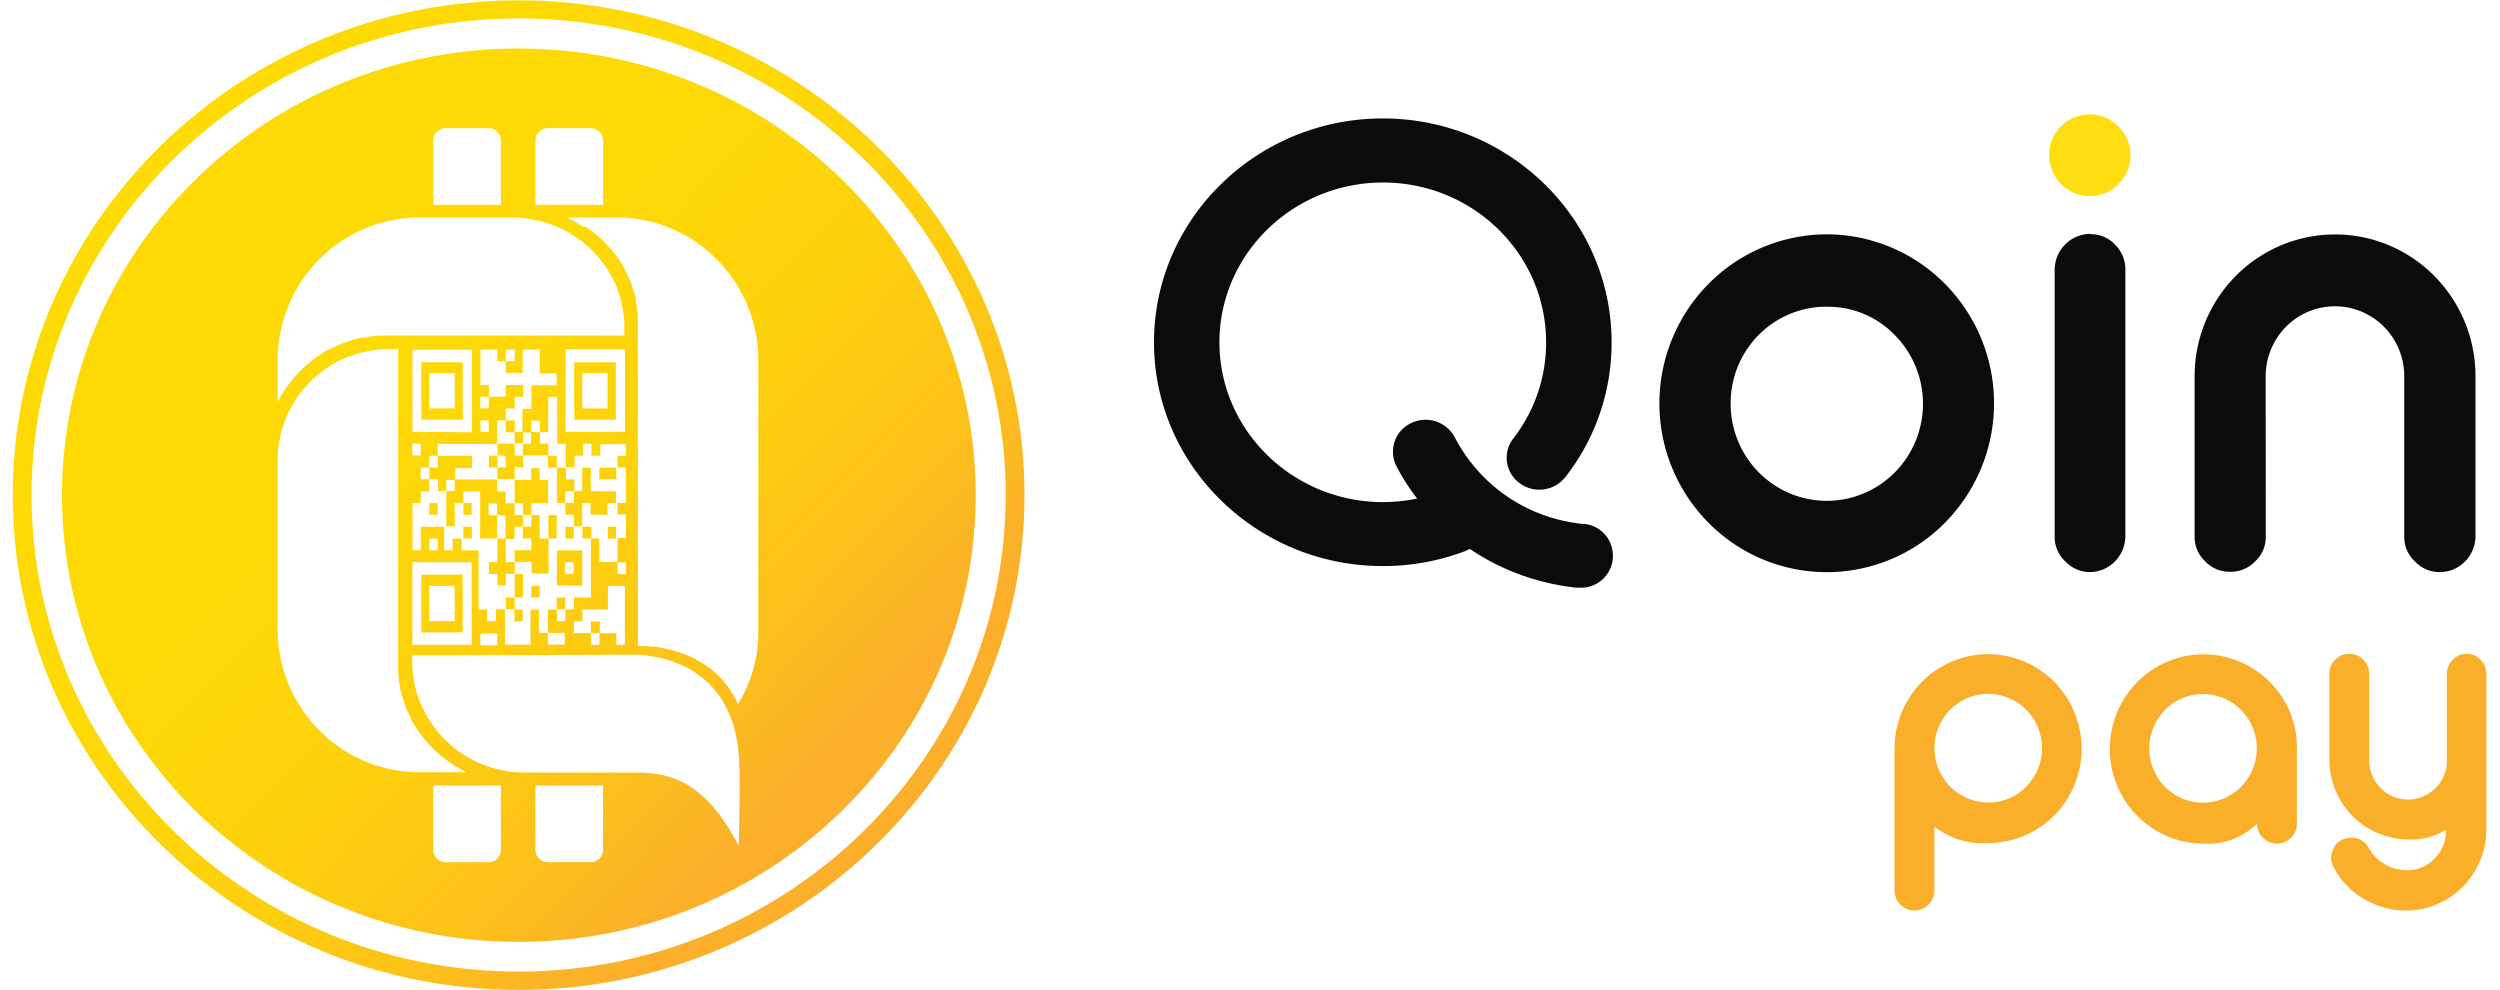 <svg xmlns="http://www.w3.org/2000/svg" width="154" height="61" fill="none"><g clip-path="url(#a)"><path fill="url(#b)" d="M31.944 60.98C14.764 60.98.785 47.307.785 30.497.785 13.687 14.764.02 31.945.02c17.18 0 31.164 13.672 31.164 30.477S49.13 60.98 31.944 60.98Zm0-59.846c-16.54 0-30 13.182-30 29.363 0 16.18 13.46 29.351 30 29.351S61.95 46.683 61.95 30.497 48.49 1.134 31.944 1.134Z"/><path fill="url(#c)" d="M34.293 36.809v.719h.524v-.72h-.524Z"/><path fill="url(#d)" d="M31.7 36.805h.347a.585.585 0 0 0 .171 0v-1.45H31.7v1.45Z"/><path fill="url(#e)" d="M31.707 35.351v-.724h-.552v-1.455h-.519a.622.622 0 0 0 0 .1v1.355h-.519v.73h.348a.948.948 0 0 1 .177 0v.713h.513v-.485a1.809 1.809 0 0 1 0-.24l.552.006Z"/><path fill="url(#f)" d="M28.01 32.078v-1.086h.529a.157.157 0 0 1 0-.05v-.614a.193.193 0 0 1 0-.055h1.038V33.17h1.043v-1.438h-.518v-.72h.513c.003.03.003.06 0 .09v.647h.53a.646.646 0 0 1 0 .1v1.349h.552v-.747h.525v-.725h-.525v-.724h-.552v-.724h-.524v-.748h-2.612v.714a.481.481 0 0 1-.176 0h-.343a.555.555 0 0 0 0 .094v2.085h.552l-.033-.346Z"/><path fill="url(#g)" d="M26.966 30.258h.524v-.697h.552v-.725h.784c.087.006.173.006.26 0v-.758h-2.12v.72h-.525v.724h.553l-.028.736Z"/><path fill="url(#h)" d="M37.958 29.514v-.713h-1.044v.724c.348.017.696.013 1.044-.01Z"/><path fill="url(#i)" d="M29.056 31.698v-.714h-.513v.731c.171.01.343.005.513-.017Z"/><path fill="url(#j)" d="M30.636 28.07h-.519v.72h.514l.005-.72Z"/><path fill="url(#k)" d="M26.441 31.711h.514v-.719h-.514v.72Z"/><path fill="url(#l)" d="M31.708 37.533v-.724h-.552v.719h.552v.005Z"/><path fill="url(#m)" d="M36.313 32.445h-.442v.73h.552v-.724l-.11-.006Z"/><path fill="url(#n)" d="M37.449 33.177h.497v-.646a.511.511 0 0 0 0-.09h-.502c-.012.123-.006.67.005.736Z"/><path fill="url(#o)" d="M31.078 28.071h.072v.713a.44.44 0 0 1-.171 0h-.342v.725h1.065v-.724h.525v-.72h-.525v-.74h-1.049v.724l.425.022Z"/><path fill="url(#p)" d="M28.545 32.445a.086.086 0 0 0 0 .034v.685h.524v-.719h-.524Z"/><path fill="url(#q)" d="M36.395 38.277v.72h.552v-.72h-.553Z"/><path fill="url(#r)" d="M34.298 28.803v-.725h-.552v.73h.552v-.005Z"/><path fill="url(#s)" d="M31.708 26.62v-.726h-.552v.73l.552-.005Z"/><path fill="url(#t)" d="M31.7 26.613v.713h.524v-.724h-.525v.01Z"/><path fill="url(#u)" d="M32.207 27.33v.725h1.573v-.724h-.519v-.714h-.552v.714h-.502Z"/><path fill="url(#v)" d="M34.305 28.8v2.18h.524v-.719h.552v-.73h-.519v-.725h-.519l-.038-.005Z"/><path fill="url(#w)" d="M36.39 30.254V28.805h-.525v1.449h-.519v.719a.481.481 0 0 1-.176 0h-.343a6.175 6.175 0 0 0 0 .73h.514v.72h.524V31.04a.157.157 0 0 1 0-.05h.514v.719h1.043v-.725h.524v-.725l-1.556-.005Z"/><path fill="url(#x)" d="M35.343 33.153v-.708h-.519v.725c.173.018.348.012.52-.017Z"/><path fill="url(#y)" d="M25.957 25.85h2.55v-3.534h-2.556a187.5 187.5 0 0 0 .006 3.534Zm.491-2.865h1.563v2.174h-1.563v-2.174Z"/><path fill="url(#z)" d="M35.378 25.85h2.556v-3.534h-2.556c-.017.123-.011 3.473 0 3.534Zm.491-2.865h1.557v2.174h-1.557v-2.174Z"/><path fill="url(#A)" d="M35.867 33.902h-1.562v2.174h1.562v-2.174Zm-.552 1.45h-.513v-.72h.513c.021.24.029.48.022.72h-.022Z"/><path fill="url(#B)" d="M31.752 37.543h-.066v.685a.124.124 0 0 0 0 .045c.17.02.343.02.513 0v-.73h-.447Z"/><path fill="url(#C)" d="M28.496 35.398h-2.55v3.556h2.55c.017-.105.01-3.489 0-3.556Zm-.497 2.865h-1.557V36.09H28c.011.066.017 2.056 0 2.173Z"/><path fill="url(#D)" d="M32.727 36.086v.719h.519v-.72h-.52Z"/><path fill="url(#E)" d="M33.245 33.18V31.718h-.519v.719a.444.444 0 0 1-.171 0h-.348v.73h.52v.724h-1.028v.72h1.05v.718h1.043v-2.15h-.547Z"/><path fill="url(#F)" d="M31.949 2.988C16.413 2.988 3.82 15.306 3.82 30.506c0 15.2 12.593 27.512 28.129 27.512 15.535 0 28.155-12.318 28.155-27.512S47.49 2.988 31.95 2.988Zm1.032 6.388v-.708a.78.78 0 0 1 .474-.716.761.761 0 0 1 .293-.059h2.634c.203 0 .399.082.542.227a.779.779 0 0 1 .225.548V12.614h-4.168V9.376Zm-6.294-.073v-.635c0-.206.081-.403.225-.548a.764.764 0 0 1 .543-.227h2.633c.204 0 .399.082.543.227a.779.779 0 0 1 .224.548v3.946h-4.168v-3.31Zm-9.584 12.775c.017-1.157.26-2.3.716-3.363a8.814 8.814 0 0 1 1.936-2.83 8.718 8.718 0 0 1 2.863-1.867 8.653 8.653 0 0 1 3.352-.618h5.565c.697 0 1.391.106 2.059.312.217.057.43.131.635.223.309.13.61.279.9.446a6.936 6.936 0 0 1 2.854 3.294c.077.2.149.407.21.613.06.205.107.413.138.625.088.43.133.87.132 1.31v.45H23.424c-.132 0-.264 0-.397.045h-.1a.06.06 0 0 0-.043 0 3.844 3.844 0 0 0-.442.078h-.105a.33.33 0 0 1-.072 0l-.309.079-.11.033c-.16.044-.31.095-.47.15h-.044c-.143.05-.276.106-.397.157l-.127.05-.376.19h-.044a7.447 7.447 0 0 0-.42.222.707.707 0 0 1-.093.073c-.105.066-.216.139-.32.217l-.089.05-.37.284a.312.312 0 0 0-.06.062c-.107.079-.208.164-.304.256l-.088.09c-.229.21-.441.437-.635.68l-.078.094-.237.312a.627.627 0 0 0-.055.073c-.089.128-.166.256-.254.384a.55.55 0 0 1-.055.095c-.061.106-.122.217-.177.329a.5.5 0 0 1-.044.072l-.006-2.67ZM37.89 39h-.966v.708c-.173.02-.347.02-.52 0v-.713H35.36a6.116 6.116 0 0 1 0-.72h.514v-.73h1.573v-1.443c.348-.02.696-.02 1.044 0v3.617h-.52V39h-.082Zm-3.064-1.46v.714c-.172.02-.347.02-.52 0v-.708h-.551v1.443h1.032v.714h-1.038v-.664a.242.242 0 0 1 0-.06h-.552V37.55h-.519v2.157h-1.573V37.59a.233.233 0 0 1 0-.061h-.552v.719H30v-.702h-.52v-3.64h-1.048v-.73h-.552v.719h-.52V32.48a.073.073 0 0 1 0-.034h-1.435V33.895h-.513V30.99h.513v-.725h.52a.577.577 0 0 0 0-.089v-.652h-.52a6.206 6.206 0 0 1 0-.72h.52v-.696a.117.117 0 0 1 0-.033h.518v-.725h3.66a.34.34 0 0 1 0-.078v-1.377h.53V25.2c.002-.011.002-.023 0-.034h.553v-.724h.525v-.725h-1.077v.713H30.11v.725h-.519v-.719h.525v-.724h-.52v-2.18h1.039v.72h.519V21.531h.552v.72h-.552v.718h1.043v-1.438h1.049v1.472h1.038c.017.243.017.487 0 .73h-1.551v1.455h-.552v1.454h.552v-.741h.519v.719h.518v-2.174h.552v2.887h.52V28.79h.552v-.725h.519v-.73h.518v.724c.184.022.37.022.553 0v-.691c.05 0 1.48-.028 1.567 0v.713h-.513v.72h.513v2.168a2.09 2.09 0 0 1-.513 0v.724h.519v1.45h-.513v1.504h.513v.714c-.17.017-.343.017-.514 0v-.742H36.918V33.17h-.519v3.64H35.35v.724l-.524.006Zm-4.196 1.5v.713h-1.038v-.714a8.024 8.024 0 0 1 1.038 0Zm-1.573-4.404v5.083H25.4v-5.083h3.655Zm-2.606-.741v-.714h.513v.708c-.17.02-.342.021-.513.006Zm-1.043-6.56h.513v.718h-.514a6.204 6.204 0 0 1 0-.719Zm0-.736v-5.056h3.66v5.084l-3.66-.028Zm4.19 0v-.691c.17-.017.342-.017.513 0v.713l-.513-.022Zm5.245 0v-5.084h3.654V26.6h-3.654ZM17.103 38.917V28.282a6.9 6.9 0 0 1 1.238-3.856 6.8 6.8 0 0 1 3.179-2.476l.607-.19c.204-.05.409-.105.619-.139a6.83 6.83 0 0 1 1.319-.117h.464V41.22a.101.101 0 0 0 0 .055 1.2 1.2 0 0 0 0 .14c0 .128.027.262.044.39a.295.295 0 0 1 0 .095c.027.161.055.317.088.474v.083c0 .123.06.245.094.362a.64.64 0 0 0 .039.123c.044.15.088.301.149.451a.175.175 0 0 1 0 .05c.055.129.105.263.16.39a.36.36 0 0 1 .06.112c.056.123.128.251.188.374v.05c.067.128.155.267.238.396.027.033.044.072.06.094.072.112.15.218.221.313.072.094.044.06.055.089.105.117.194.25.299.362l.055.061c.088.1.176.206.265.29.088.084.06.061.088.09.217.222.45.428.696.618a.374.374 0 0 0 .1.078c.104.078.209.156.325.229a.416.416 0 0 0 .072.06c.128.088.26.168.397.24a.312.312 0 0 0 .088.062l.332.173.071.044H25.97a8.694 8.694 0 0 1-6.202-2.477 8.863 8.863 0 0 1-2.665-6.173Zm13.752 9.475v3.946c0 .206-.08.403-.224.548a.764.764 0 0 1-.543.227h-2.633a.764.764 0 0 1-.543-.227.779.779 0 0 1-.225-.548v-3.946h4.168Zm6.294 3.283v.663c0 .206-.08.403-.225.548a.764.764 0 0 1-.542.227h-2.634a.764.764 0 0 1-.542-.227.779.779 0 0 1-.225-.548V48.392h4.168v3.283Zm8.359.44c-2.016-3.901-4.13-4.526-6.289-4.526h-6.867a6.915 6.915 0 0 1-3.948-1.207 7.017 7.017 0 0 1-2.578-3.252 6.702 6.702 0 0 1-.193-.59 7.675 7.675 0 0 1-.238-2.169l13.433-.038s6.172-.368 6.68 6.18c.11 1.166 0 5.602 0 5.602Zm1.203-13.198a8.421 8.421 0 0 1-1.253 4.459c-1.7-3.818-6.134-3.584-6.167-3.59V19.642a.084.084 0 0 1 0-.05c0-.128 0-.267-.044-.395a.682.682 0 0 0 0-.095.114.114 0 0 1 0-.061 3.108 3.108 0 0 0-.077-.407.392.392 0 0 1 0-.112v-.078c-.028-.094-.044-.2-.072-.295a.428.428 0 0 1-.033-.112c-.055-.156-.1-.3-.15-.451v-.05c-.054-.128-.104-.257-.16-.39a.567.567 0 0 0-.06-.112c-.055-.117-.116-.25-.177-.368a.517.517 0 0 1 0-.055c-.077-.14-.16-.268-.237-.396 0-.034-.044-.067-.072-.106l-.21-.307a1 1 0 0 0-.071-.078c-.089-.133-.188-.25-.282-.373a.724.724 0 0 1-.066-.061c-.089-.095-.166-.19-.265-.285a1.152 1.152 0 0 0-.078-.094 9.653 9.653 0 0 0-.706-.625l-.1-.078c-.104-.067-.21-.145-.314-.223l-.21-.028-.397-.25-.1-.056-.331-.173-.06-.078h2.859a8.679 8.679 0 0 1 6.189 2.489 8.847 8.847 0 0 1 2.644 6.173v16.855Z"/><path fill="url(#G)" d="M32.726 31.712v-.725h1.038v-1.426h-.519v-.725h-.524v.725h-1.022v1.449h.52v.724l.507-.022Z"/><path fill="url(#H)" d="M33.781 31.723V33.166h.514v-1.443h-.514Z"/><path fill="#0B0B0B" d="M112.526 14.434c2.733.003 5.353 1.1 7.285 3.05a10.47 10.47 0 0 1 .003 14.714 10.256 10.256 0 0 1-7.288 3.048 10.256 10.256 0 0 1-7.288-3.048 10.457 10.457 0 0 1-3.019-7.358 10.479 10.479 0 0 1 3.025-7.352 10.28 10.28 0 0 1 7.282-3.054Zm0 4.459a5.84 5.84 0 0 0-2.274.449c-.721.3-1.376.742-1.927 1.3a5.964 5.964 0 0 0-1.717 4.248c.003.983.246 1.95.707 2.814a5.962 5.962 0 0 0 1.937 2.147 5.871 5.871 0 0 0 5.554.541 5.922 5.922 0 0 0 2.308-1.732 5.999 5.999 0 0 0 1.228-2.626 6.036 6.036 0 0 0-.142-2.9 5.995 5.995 0 0 0-1.478-2.491 5.722 5.722 0 0 0-1.92-1.31 5.674 5.674 0 0 0-2.276-.435v-.005Z"/><path fill="#FEDE10" d="M128.733 12.082a2.493 2.493 0 0 1-1.772-.74 2.543 2.543 0 0 1-.734-1.79 2.414 2.414 0 0 1 .734-1.767 2.483 2.483 0 0 1 1.764-.742 2.483 2.483 0 0 1 1.764.742 2.469 2.469 0 0 1 .751 1.778 2.486 2.486 0 0 1-.751 1.778 2.396 2.396 0 0 1-1.756.741Z"/><path fill="#0B0B0B" d="M128.759 14.428a2 2 0 0 1 1.523.636 2.143 2.143 0 0 1 .641 1.555v16.437a2.241 2.241 0 0 1-.647 1.532 2.196 2.196 0 0 1-1.517.653h-.033a2.105 2.105 0 0 1-1.513-.669 2.036 2.036 0 0 1-.646-1.538V16.636c0-.591.233-1.159.647-1.577a2.197 2.197 0 0 1 1.561-.653l-.016.022ZM139.571 33.058a2.042 2.042 0 0 1-.645 1.516 2.07 2.07 0 0 1-1.519.647h-.055a2.064 2.064 0 0 1-1.518-.647 2.05 2.05 0 0 1-.646-1.538v-9.86c0-2.317.911-4.538 2.534-6.176a8.609 8.609 0 0 1 6.117-2.559c2.294 0 4.495.92 6.117 2.559a8.774 8.774 0 0 1 2.534 6.175v9.883a2.24 2.24 0 0 1-.646 1.532 2.2 2.2 0 0 1-1.518.653h-.033a2.092 2.092 0 0 1-1.546-.67 2.05 2.05 0 0 1-.646-1.538v-9.86c0-1.142-.45-2.238-1.25-3.046a4.247 4.247 0 0 0-3.017-1.262 4.247 4.247 0 0 0-3.018 1.262 4.331 4.331 0 0 0-1.25 3.046l.005 9.883ZM97.52 32.279a10.671 10.671 0 0 1-1.834-.357 9.907 9.907 0 0 1-3.542-1.863 10.014 10.014 0 0 1-2.53-3.12 2.047 2.047 0 0 0-1.183-.986 2.025 2.025 0 0 0-1.528.122 1.928 1.928 0 0 0-.997 1.135 1.963 1.963 0 0 0 .114 1.512c.368.699.795 1.365 1.275 1.99-.692.143-1.397.215-2.103.218-5.554 0-10.076-4.42-10.076-9.844 0-5.423 4.522-9.843 10.076-9.843 5.553 0 10.047 4.409 10.047 9.843a9.596 9.596 0 0 1-2.02 5.925 1.93 1.93 0 0 0-.388 1.462 1.935 1.935 0 0 0 .78 1.292 2.039 2.039 0 0 0 2.826-.39 13.414 13.414 0 0 0 2.838-8.289c0-7.602-6.321-13.79-14.095-13.79-7.773 0-14.094 6.188-14.094 13.79 0 7.603 6.327 13.784 14.094 13.784 1.737.003 3.459-.31 5.085-.925.094-.037.184-.081.27-.134a14.295 14.295 0 0 0 3.998 1.879c.83.243 1.68.413 2.54.507.073.005.147.005.22 0a1.932 1.932 0 0 0 1.41-.495 1.968 1.968 0 0 0 .65-1.356 1.984 1.984 0 0 0-.49-1.422 1.95 1.95 0 0 0-1.344-.657v.011Z"/><path fill="#F9AF2A" d="M117.912 56.093a1.233 1.233 0 0 1-.849-.368 1.258 1.258 0 0 1-.36-.858v-8.785c.007-1.149.35-2.27.987-3.223a5.773 5.773 0 0 1 2.593-2.128 5.71 5.71 0 0 1 3.326-.319 5.747 5.747 0 0 1 2.943 1.6 5.868 5.868 0 0 1 1.238 6.335 5.802 5.802 0 0 1-2.121 2.607 5.722 5.722 0 0 1-3.197.98 4.815 4.815 0 0 1-3.312-1.014v3.947c-.009.322-.139.63-.365.857-.226.229-.53.36-.85.369h-.033Zm6.907-7.642a3.362 3.362 0 0 0 .953-2.037 3.378 3.378 0 0 0-.543-2.185 3.318 3.318 0 0 0-1.793-1.341 3.281 3.281 0 0 0-2.228.11 3.323 3.323 0 0 0-1.654 1.513 3.375 3.375 0 0 0-.328 2.228 3.35 3.35 0 0 0 1.146 1.933c.592.49 1.334.76 2.1.76a3.18 3.18 0 0 0 2.347-.98ZM139.799 41.988a5.669 5.669 0 0 1 1.689 4.12v4.63a1.124 1.124 0 0 1-.359.86 1.163 1.163 0 0 1-.85.367h-.033a1.156 1.156 0 0 1-.85-.368 1.111 1.111 0 0 1-.359-.858 4.356 4.356 0 0 1-1.528.967c-.57.21-1.178.3-1.785.259a5.734 5.734 0 0 1-2.715-.693 5.803 5.803 0 0 1-2.073-1.9 5.888 5.888 0 0 1-.535-5.459 5.823 5.823 0 0 1 1.663-2.275 5.751 5.751 0 0 1 2.528-1.217 5.72 5.72 0 0 1 2.797.127 5.765 5.765 0 0 1 2.41 1.44Zm-6.438 1.75a3.37 3.37 0 0 0-.411 4.22 3.317 3.317 0 0 0 1.79 1.343c.732.225 1.52.187 2.227-.108a3.327 3.327 0 0 0 1.656-1.508c.362-.681.48-1.468.333-2.227a3.35 3.35 0 0 0-1.14-1.934 3.297 3.297 0 0 0-2.097-.767 3.196 3.196 0 0 0-2.358.981ZM145.945 46.833a2.43 2.43 0 0 0 .401 1.342c.263.397.636.707 1.072.89a2.37 2.37 0 0 0 2.607-.521 2.33 2.33 0 0 0 .701-1.711V41.51a1.21 1.21 0 0 1 .359-.87 1.167 1.167 0 0 1 .861-.362 1.098 1.098 0 0 1 .85.362 1.186 1.186 0 0 1 .365.87v9.681a5.045 5.045 0 0 1-1.45 3.428 4.948 4.948 0 0 1-3.392 1.472 5.15 5.15 0 0 1-2.76-.753 4.775 4.775 0 0 1-1.822-1.95 1.121 1.121 0 0 1-.039-1.015 1.118 1.118 0 0 1 .701-.697h.039a1.253 1.253 0 0 1 .861.006c.267.106.488.303.624.557.222.412.555.752.961.981a2.74 2.74 0 0 0 1.413.385 2.268 2.268 0 0 0 1.656-.708 2.36 2.36 0 0 0 .723-1.711v-.078a3.965 3.965 0 0 1-2.385.596 4.841 4.841 0 0 1-3.386-1.446 4.935 4.935 0 0 1-1.417-3.425V41.51a1.186 1.186 0 0 1 .365-.87 1.148 1.148 0 0 1 .85-.362h.027a1.15 1.15 0 0 1 .856.362 1.21 1.21 0 0 1 .359.87v5.323Z"/></g><defs><linearGradient id="s" x1="8.593" x2="51.774" y1="3.326" y2="45.871" gradientUnits="userSpaceOnUse"><stop stop-color="#FDDB03"/><stop offset=".43" stop-color="#FDD905"/><stop offset=".66" stop-color="#FDD10C"/><stop offset=".84" stop-color="#FCC318"/><stop offset=".99" stop-color="#FBB029"/><stop offset="1" stop-color="#FBAF2A"/></linearGradient><linearGradient id="b" x1="6.748" x2="49.929" y1="5.192" y2="47.736" gradientUnits="userSpaceOnUse"><stop stop-color="#FDDB03"/><stop offset=".43" stop-color="#FDD905"/><stop offset=".66" stop-color="#FDD10C"/><stop offset=".84" stop-color="#FCC318"/><stop offset=".99" stop-color="#FBB029"/><stop offset="1" stop-color="#FBAF2A"/></linearGradient><linearGradient id="d" x1="3.974" x2="47.155" y1="7.999" y2="50.544" gradientUnits="userSpaceOnUse"><stop stop-color="#FDDB03"/><stop offset=".43" stop-color="#FDD905"/><stop offset=".66" stop-color="#FDD10C"/><stop offset=".84" stop-color="#FCC318"/><stop offset=".99" stop-color="#FBB029"/><stop offset="1" stop-color="#FBAF2A"/></linearGradient><linearGradient id="e" x1="4.186" x2="47.367" y1="7.795" y2="50.339" gradientUnits="userSpaceOnUse"><stop stop-color="#FDDB03"/><stop offset=".43" stop-color="#FDD905"/><stop offset=".66" stop-color="#FDD10C"/><stop offset=".84" stop-color="#FCC318"/><stop offset=".99" stop-color="#FBB029"/><stop offset="1" stop-color="#FBAF2A"/></linearGradient><linearGradient id="f" x1="5.065" x2="48.246" y1="6.896" y2="49.441" gradientUnits="userSpaceOnUse"><stop stop-color="#FDDB03"/><stop offset=".43" stop-color="#FDD905"/><stop offset=".66" stop-color="#FDD10C"/><stop offset=".84" stop-color="#FCC318"/><stop offset=".99" stop-color="#FBB029"/><stop offset="1" stop-color="#FBAF2A"/></linearGradient><linearGradient id="g" x1="5.451" x2="48.633" y1="6.508" y2="49.052" gradientUnits="userSpaceOnUse"><stop stop-color="#FDDB03"/><stop offset=".43" stop-color="#FDD905"/><stop offset=".66" stop-color="#FDD10C"/><stop offset=".84" stop-color="#FCC318"/><stop offset=".99" stop-color="#FBB029"/><stop offset="1" stop-color="#FBAF2A"/></linearGradient><linearGradient id="h" x1="10.138" x2="53.32" y1="1.746" y2="44.29" gradientUnits="userSpaceOnUse"><stop stop-color="#FDDB03"/><stop offset=".43" stop-color="#FDD905"/><stop offset=".66" stop-color="#FDD10C"/><stop offset=".84" stop-color="#FCC318"/><stop offset=".99" stop-color="#FBB029"/><stop offset="1" stop-color="#FBAF2A"/></linearGradient><linearGradient id="i" x1="4.76" x2="47.941" y1="7.207" y2="49.751" gradientUnits="userSpaceOnUse"><stop stop-color="#FDDB03"/><stop offset=".43" stop-color="#FDD905"/><stop offset=".66" stop-color="#FDD10C"/><stop offset=".84" stop-color="#FCC318"/><stop offset=".99" stop-color="#FBB029"/><stop offset="1" stop-color="#FBAF2A"/></linearGradient><linearGradient id="j" x1="6.991" x2="50.172" y1="4.945" y2="47.489" gradientUnits="userSpaceOnUse"><stop stop-color="#FDDB03"/><stop offset=".43" stop-color="#FDD905"/><stop offset=".66" stop-color="#FDD10C"/><stop offset=".84" stop-color="#FCC318"/><stop offset=".99" stop-color="#FBB029"/><stop offset="1" stop-color="#FBAF2A"/></linearGradient><linearGradient id="k" x1="3.712" x2="46.894" y1="8.268" y2="50.812" gradientUnits="userSpaceOnUse"><stop stop-color="#FDDB03"/><stop offset=".43" stop-color="#FDD905"/><stop offset=".66" stop-color="#FDD10C"/><stop offset=".84" stop-color="#FCC318"/><stop offset=".99" stop-color="#FBB029"/><stop offset="1" stop-color="#FBAF2A"/></linearGradient><linearGradient id="l" x1="3.188" x2="46.37" y1="8.817" y2="51.361" gradientUnits="userSpaceOnUse"><stop stop-color="#FDDB03"/><stop offset=".43" stop-color="#FDD905"/><stop offset=".66" stop-color="#FDD10C"/><stop offset=".84" stop-color="#FCC318"/><stop offset=".99" stop-color="#FBB029"/><stop offset="1" stop-color="#FBAF2A"/></linearGradient><linearGradient id="m" x1="7.688" x2="50.869" y1="4.248" y2="46.787" gradientUnits="userSpaceOnUse"><stop stop-color="#FDDB03"/><stop offset=".43" stop-color="#FDD905"/><stop offset=".66" stop-color="#FDD10C"/><stop offset=".84" stop-color="#FCC318"/><stop offset=".99" stop-color="#FBB029"/><stop offset="1" stop-color="#FBAF2A"/></linearGradient><linearGradient id="n" x1="8.465" x2="51.647" y1="3.452" y2="45.996" gradientUnits="userSpaceOnUse"><stop stop-color="#FDDB03"/><stop offset=".43" stop-color="#FDD905"/><stop offset=".66" stop-color="#FDD10C"/><stop offset=".84" stop-color="#FCC318"/><stop offset=".99" stop-color="#FBB029"/><stop offset="1" stop-color="#FBAF2A"/></linearGradient><linearGradient id="o" x1="7.378" x2="50.559" y1="4.55" y2="47.089" gradientUnits="userSpaceOnUse"><stop stop-color="#FDDB03"/><stop offset=".43" stop-color="#FDD905"/><stop offset=".66" stop-color="#FDD10C"/><stop offset=".84" stop-color="#FCC318"/><stop offset=".99" stop-color="#FBB029"/><stop offset="1" stop-color="#FBAF2A"/></linearGradient><linearGradient id="p" x1="4.038" x2="47.219" y1="7.943" y2="50.482" gradientUnits="userSpaceOnUse"><stop stop-color="#FDDB03"/><stop offset=".43" stop-color="#FDD905"/><stop offset=".66" stop-color="#FDD10C"/><stop offset=".84" stop-color="#FCC318"/><stop offset=".99" stop-color="#FBB029"/><stop offset="1" stop-color="#FBAF2A"/></linearGradient><linearGradient id="q" x1="5.059" x2="48.24" y1="6.908" y2="49.453" gradientUnits="userSpaceOnUse"><stop stop-color="#FDDB03"/><stop offset=".43" stop-color="#FDD905"/><stop offset=".66" stop-color="#FDD10C"/><stop offset=".84" stop-color="#FCC318"/><stop offset=".99" stop-color="#FBB029"/><stop offset="1" stop-color="#FBAF2A"/></linearGradient><linearGradient id="r" x1="8.803" x2="51.985" y1="3.102" y2="45.647" gradientUnits="userSpaceOnUse"><stop stop-color="#FDDB03"/><stop offset=".43" stop-color="#FDD905"/><stop offset=".66" stop-color="#FDD10C"/><stop offset=".84" stop-color="#FCC318"/><stop offset=".99" stop-color="#FBB029"/><stop offset="1" stop-color="#FBAF2A"/></linearGradient><linearGradient id="c" x1="4.735" x2="47.916" y1="7.234" y2="49.779" gradientUnits="userSpaceOnUse"><stop stop-color="#FDDB03"/><stop offset=".43" stop-color="#FDD905"/><stop offset=".66" stop-color="#FDD10C"/><stop offset=".84" stop-color="#FCC318"/><stop offset=".99" stop-color="#FBB029"/><stop offset="1" stop-color="#FBAF2A"/></linearGradient><linearGradient id="t" x1="8.484" x2="51.666" y1="3.42" y2="45.965" gradientUnits="userSpaceOnUse"><stop stop-color="#FDDB03"/><stop offset=".43" stop-color="#FDD905"/><stop offset=".66" stop-color="#FDD10C"/><stop offset=".84" stop-color="#FCC318"/><stop offset=".99" stop-color="#FBB029"/><stop offset="1" stop-color="#FBAF2A"/></linearGradient><linearGradient id="u" x1="8.7" x2="51.881" y1="3.213" y2="45.757" gradientUnits="userSpaceOnUse"><stop stop-color="#FDDB03"/><stop offset=".43" stop-color="#FDD905"/><stop offset=".66" stop-color="#FDD10C"/><stop offset=".84" stop-color="#FCC318"/><stop offset=".99" stop-color="#FBB029"/><stop offset="1" stop-color="#FBAF2A"/></linearGradient><linearGradient id="v" x1="8.352" x2="51.533" y1="3.568" y2="46.107" gradientUnits="userSpaceOnUse"><stop stop-color="#FDDB03"/><stop offset=".43" stop-color="#FDD905"/><stop offset=".66" stop-color="#FDD10C"/><stop offset=".84" stop-color="#FCC318"/><stop offset=".99" stop-color="#FBB029"/><stop offset="1" stop-color="#FBAF2A"/></linearGradient><linearGradient id="w" x1="8.67" x2="51.851" y1="3.243" y2="45.782" gradientUnits="userSpaceOnUse"><stop stop-color="#FDDB03"/><stop offset=".43" stop-color="#FDD905"/><stop offset=".66" stop-color="#FDD10C"/><stop offset=".84" stop-color="#FCC318"/><stop offset=".99" stop-color="#FBB029"/><stop offset="1" stop-color="#FBAF2A"/></linearGradient><linearGradient id="x" x1="7.165" x2="50.347" y1="4.772" y2="47.31" gradientUnits="userSpaceOnUse"><stop stop-color="#FDDB03"/><stop offset=".43" stop-color="#FDD905"/><stop offset=".66" stop-color="#FDD10C"/><stop offset=".84" stop-color="#FCC318"/><stop offset=".99" stop-color="#FBB029"/><stop offset="1" stop-color="#FBAF2A"/></linearGradient><linearGradient id="y" x1="7.589" x2="50.771" y1="4.347" y2="46.885" gradientUnits="userSpaceOnUse"><stop stop-color="#FDDB03"/><stop offset=".43" stop-color="#FDD905"/><stop offset=".66" stop-color="#FDD10C"/><stop offset=".84" stop-color="#FCC318"/><stop offset=".99" stop-color="#FBB029"/><stop offset="1" stop-color="#FBAF2A"/></linearGradient><linearGradient id="z" x1="12.273" x2="55.455" y1="-.413" y2="42.131" gradientUnits="userSpaceOnUse"><stop stop-color="#FDDB03"/><stop offset=".43" stop-color="#FDD905"/><stop offset=".66" stop-color="#FDD10C"/><stop offset=".84" stop-color="#FCC318"/><stop offset=".99" stop-color="#FBB029"/><stop offset="1" stop-color="#FBAF2A"/></linearGradient><linearGradient id="A" x1="6.083" x2="49.264" y1="5.866" y2="48.411" gradientUnits="userSpaceOnUse"><stop stop-color="#FDDB03"/><stop offset=".43" stop-color="#FDD905"/><stop offset=".66" stop-color="#FDD10C"/><stop offset=".84" stop-color="#FCC318"/><stop offset=".99" stop-color="#FBB029"/><stop offset="1" stop-color="#FBAF2A"/></linearGradient><linearGradient id="B" x1="3.077" x2="46.258" y1="8.916" y2="51.461" gradientUnits="userSpaceOnUse"><stop stop-color="#FDDB03"/><stop offset=".43" stop-color="#FDD905"/><stop offset=".66" stop-color="#FDD10C"/><stop offset=".84" stop-color="#FCC318"/><stop offset=".99" stop-color="#FBB029"/><stop offset="1" stop-color="#FBAF2A"/></linearGradient><linearGradient id="C" x1="1.085" x2="44.267" y1="10.935" y2="53.48" gradientUnits="userSpaceOnUse"><stop stop-color="#FDDB03"/><stop offset=".43" stop-color="#FDD905"/><stop offset=".66" stop-color="#FDD10C"/><stop offset=".84" stop-color="#FCC318"/><stop offset=".99" stop-color="#FBB029"/><stop offset="1" stop-color="#FBAF2A"/></linearGradient><linearGradient id="D" x1="4.317" x2="47.498" y1="7.654" y2="50.199" gradientUnits="userSpaceOnUse"><stop stop-color="#FDDB03"/><stop offset=".43" stop-color="#FDD905"/><stop offset=".66" stop-color="#FDD10C"/><stop offset=".84" stop-color="#FCC318"/><stop offset=".99" stop-color="#FBB029"/><stop offset="1" stop-color="#FBAF2A"/></linearGradient><linearGradient id="E" x1="5.68" x2="48.861" y1="6.28" y2="48.825" gradientUnits="userSpaceOnUse"><stop stop-color="#FDDB03"/><stop offset=".43" stop-color="#FDD905"/><stop offset=".66" stop-color="#FDD10C"/><stop offset=".84" stop-color="#FCC318"/><stop offset=".99" stop-color="#FBB029"/><stop offset="1" stop-color="#FBAF2A"/></linearGradient><linearGradient id="F" x1="6.752" x2="49.933" y1="5.195" y2="47.74" gradientUnits="userSpaceOnUse"><stop stop-color="#FDDB03"/><stop offset=".43" stop-color="#FDD905"/><stop offset=".66" stop-color="#FDD10C"/><stop offset=".84" stop-color="#FCC318"/><stop offset=".99" stop-color="#FBB029"/><stop offset="1" stop-color="#FBAF2A"/></linearGradient><linearGradient id="G" x1="7.248" x2="50.429" y1="4.679" y2="47.224" gradientUnits="userSpaceOnUse"><stop stop-color="#FDDB03"/><stop offset=".43" stop-color="#FDD905"/><stop offset=".66" stop-color="#FDD10C"/><stop offset=".84" stop-color="#FCC318"/><stop offset=".99" stop-color="#FBB029"/><stop offset="1" stop-color="#FBAF2A"/></linearGradient><linearGradient id="H" x1="6.823" x2="50.005" y1="5.119" y2="47.663" gradientUnits="userSpaceOnUse"><stop stop-color="#FDDB03"/><stop offset=".43" stop-color="#FDD905"/><stop offset=".66" stop-color="#FDD10C"/><stop offset=".84" stop-color="#FCC318"/><stop offset=".99" stop-color="#FBB029"/><stop offset="1" stop-color="#FBAF2A"/></linearGradient><clipPath id="a"><path fill="#fff" d="M.79.02h152.4v60.96H.79z"/></clipPath></defs></svg>